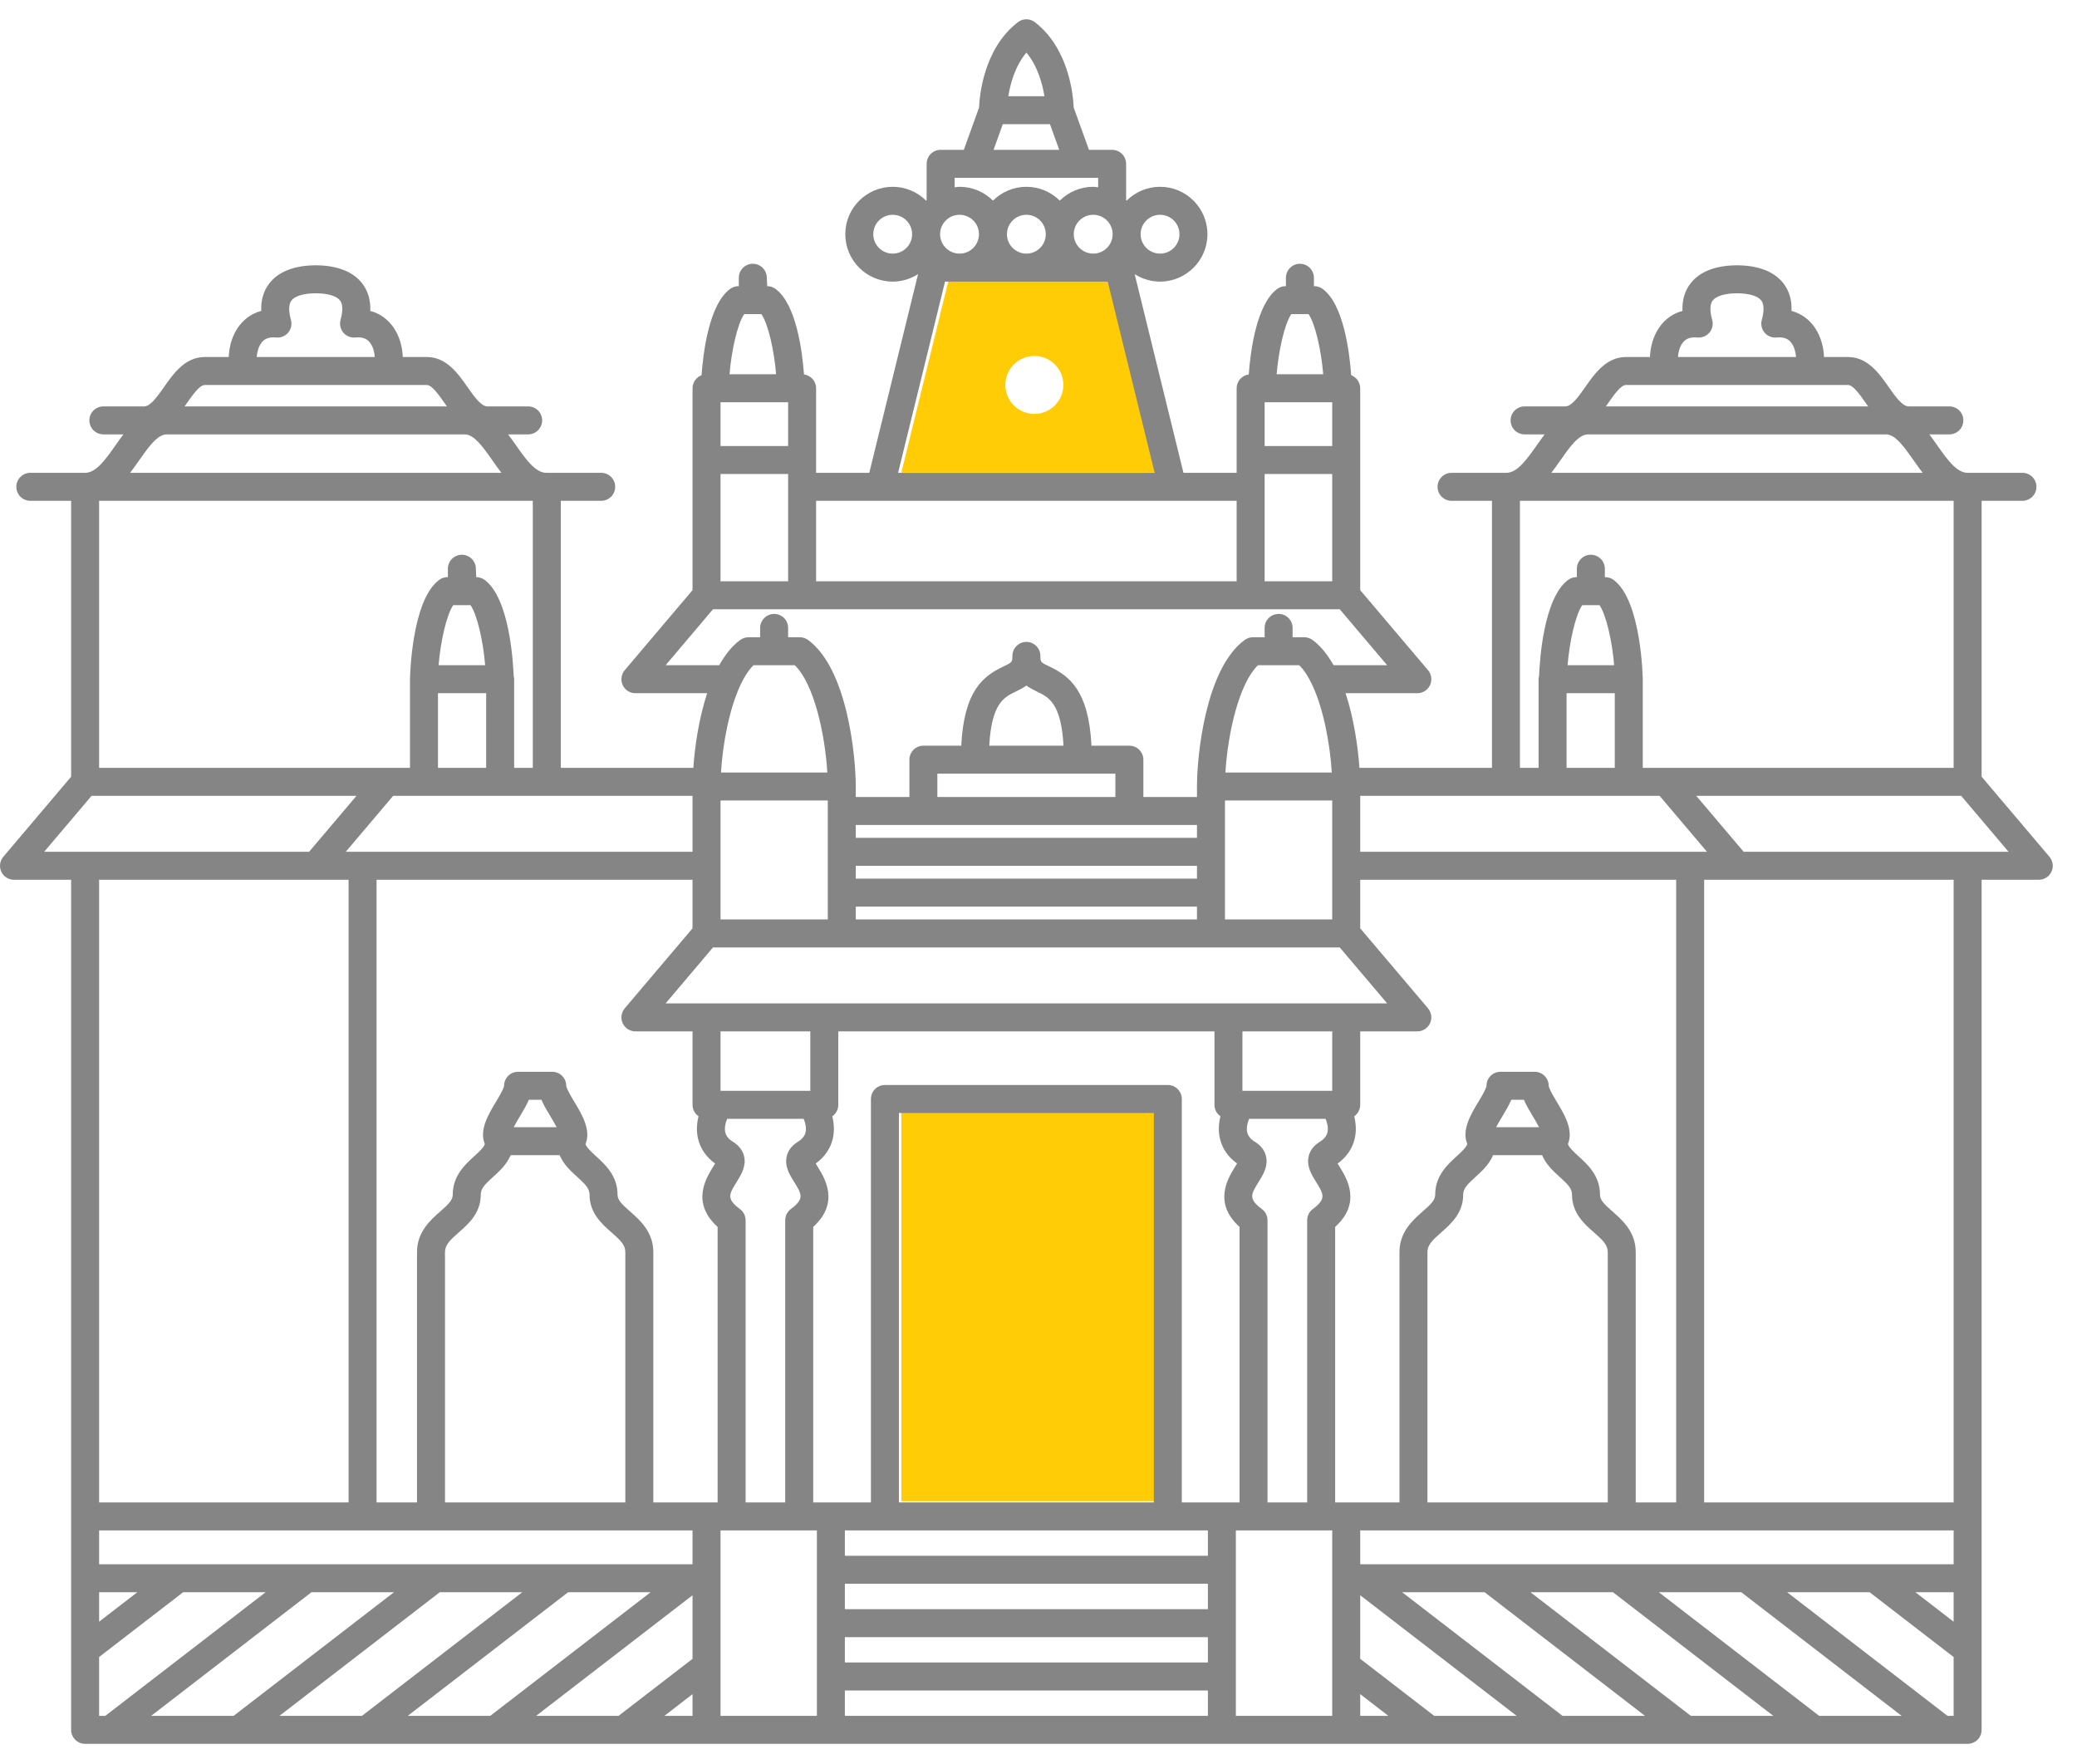 <svg width="53" height="45" viewBox="0 0 53 45" fill="none" xmlns="http://www.w3.org/2000/svg">
<path d="M26.394 10.561C25.986 10.561 25.654 10.229 25.654 9.821C25.654 9.413 25.986 9.082 26.394 9.082C26.802 9.082 27.134 9.413 27.134 9.821C27.134 10.229 26.802 10.561 26.394 10.561ZM28.546 7H24.242L23 12.059H29.788L28.546 7Z" fill="#FFCC05"/>
<path d="M26.373 28H29.745V38.303H23V28H26.373Z" fill="#FFCC05"/>
<path d="M50.209 21.733H44.494L43.284 20.305H50.044L51.254 21.733H50.209ZM49.852 38.334H43.486V22.447H49.852V38.334ZM31.536 43.779V39.048H33.995V43.779H31.536ZM21.559 43.132H30.822V43.779H21.559V43.132ZM18.386 40.268V39.048H20.845V43.779H18.386V40.268ZM8.052 22.447H8.895V38.334H2.529V22.447H8.052ZM2.337 20.305H9.097L7.887 21.733H1.127L2.337 20.305ZM3.542 11.757C3.786 11.41 4.016 11.083 4.254 11.083H8.052H8.062H11.861C12.099 11.083 12.329 11.41 12.572 11.757C12.643 11.859 12.718 11.963 12.795 12.064H3.32C3.397 11.963 3.471 11.859 3.542 11.757ZM5.224 9.823H6.241C6.244 9.823 6.247 9.824 6.25 9.824C6.253 9.824 6.256 9.823 6.259 9.823H8.053L8.057 9.822L8.062 9.823H10.891C11.02 9.823 11.193 10.068 11.345 10.285C11.364 10.312 11.384 10.341 11.404 10.369H8.062H8.052H4.711C4.731 10.341 4.751 10.312 4.77 10.285C4.922 10.068 5.094 9.823 5.224 9.823ZM6.669 8.75C6.721 8.679 6.818 8.588 7.045 8.611C7.163 8.623 7.278 8.576 7.354 8.486C7.43 8.396 7.456 8.273 7.424 8.16C7.38 8.002 7.346 7.788 7.437 7.668C7.525 7.551 7.752 7.484 8.057 7.483C8.363 7.484 8.59 7.551 8.678 7.668C8.769 7.788 8.735 8.002 8.69 8.16C8.659 8.273 8.685 8.396 8.761 8.486C8.837 8.576 8.952 8.623 9.07 8.611C9.297 8.587 9.394 8.679 9.446 8.75C9.525 8.857 9.556 8.995 9.563 9.109H8.062L8.057 9.109L8.053 9.109H6.551C6.559 8.995 6.59 8.857 6.669 8.75ZM13.12 19.591V17.33C13.12 17.299 13.115 17.27 13.107 17.241C13.092 16.847 12.992 15.253 12.364 14.794C12.303 14.749 12.229 14.726 12.153 14.726L12.143 14.511C12.143 14.314 11.983 14.154 11.786 14.154C11.589 14.154 11.429 14.314 11.429 14.511V14.726H11.419C11.344 14.726 11.27 14.749 11.209 14.794C10.494 15.316 10.462 17.31 10.462 17.33V19.591H10.333H9.867H2.529V12.778H13.596V19.591H13.12ZM16.985 16.973L18.194 15.545H34.187L35.397 16.973H34.029C33.881 16.71 33.705 16.484 33.492 16.328C33.431 16.284 33.357 16.259 33.281 16.259H32.984V16.021C32.984 15.824 32.824 15.664 32.627 15.664C32.43 15.664 32.27 15.824 32.27 16.021V16.259H31.972C31.896 16.259 31.823 16.284 31.762 16.328C30.763 17.058 30.544 19.275 30.544 20.067V20.335H29.176V19.383C29.176 19.186 29.016 19.026 28.819 19.026H27.852C27.781 17.609 27.283 17.246 26.773 17.003C26.556 16.9 26.548 16.896 26.548 16.735C26.548 16.538 26.388 16.378 26.191 16.378C25.994 16.378 25.834 16.538 25.834 16.735C25.834 16.896 25.825 16.9 25.609 17.003C25.098 17.246 24.6 17.609 24.529 19.026H23.562C23.365 19.026 23.206 19.186 23.206 19.383V20.335H21.837V20.067C21.837 19.275 21.618 17.058 20.62 16.328C20.558 16.284 20.485 16.259 20.409 16.259H20.111V16.021C20.111 15.824 19.952 15.664 19.754 15.664C19.557 15.664 19.397 15.824 19.397 16.021V16.259H19.1C19.024 16.259 18.95 16.284 18.889 16.328C18.676 16.484 18.5 16.71 18.353 16.973H16.985ZM18.99 8.015H19.43C19.602 8.261 19.756 8.952 19.804 9.549H18.616C18.664 8.952 18.818 8.261 18.99 8.015ZM20.111 10.263V11.38H18.386V10.263H20.111ZM18.386 14.831V12.094H20.111V14.831H18.386ZM26.191 12.778H31.556V14.831H20.825V12.778H26.191ZM24.115 7.185H28.266L29.464 12.064H22.917L24.115 7.185ZM22.779 6.471C22.506 6.471 22.284 6.249 22.284 5.975C22.284 5.702 22.506 5.48 22.779 5.48C23.053 5.48 23.275 5.702 23.275 5.975C23.275 6.249 23.053 6.471 22.779 6.471ZM24.36 4.537H28.022V4.779C27.98 4.774 27.939 4.766 27.896 4.766C27.564 4.766 27.262 4.901 27.043 5.119C26.824 4.901 26.523 4.766 26.191 4.766C25.858 4.766 25.557 4.901 25.338 5.119C25.119 4.901 24.817 4.766 24.485 4.766C24.442 4.766 24.401 4.774 24.36 4.779V4.537ZM25.589 3.169H26.793L27.029 3.823H25.353L25.589 3.169ZM26.191 1.342C26.481 1.688 26.601 2.143 26.651 2.455H26.191H25.73C25.78 2.143 25.9 1.688 26.191 1.342ZM29.602 5.48C29.875 5.48 30.097 5.702 30.097 5.975C30.097 6.249 29.875 6.471 29.602 6.471C29.328 6.471 29.106 6.249 29.106 5.975C29.106 5.702 29.328 5.48 29.602 5.48ZM27.4 5.975C27.4 5.702 27.623 5.48 27.896 5.48C28.17 5.48 28.392 5.702 28.392 5.975C28.392 6.249 28.17 6.471 27.896 6.471C27.623 6.471 27.4 6.249 27.4 5.975ZM25.695 5.975C25.695 5.702 25.917 5.48 26.191 5.48C26.464 5.48 26.686 5.702 26.686 5.975C26.686 6.249 26.464 6.471 26.191 6.471C25.917 6.471 25.695 6.249 25.695 5.975ZM23.989 5.975C23.989 5.702 24.212 5.48 24.485 5.48C24.759 5.48 24.981 5.702 24.981 5.975C24.981 6.249 24.759 6.471 24.485 6.471C24.212 6.471 23.989 6.249 23.989 5.975ZM32.951 8.015H33.391C33.563 8.261 33.717 8.952 33.765 9.549H32.577C32.625 8.952 32.779 8.261 32.951 8.015ZM32.27 12.421V12.094H33.995V14.831H32.27V12.421ZM33.995 10.263V11.38H32.27V10.263H33.995ZM39.975 17.687H41.205V19.591H39.975V17.687ZM40.375 15.44H40.815C40.987 15.685 41.141 16.376 41.189 16.973H40.001C40.049 16.376 40.203 15.685 40.375 15.44ZM43.129 21.733H34.709V20.305H42.349L43.558 21.733H43.129ZM42.772 38.334H41.74V31.948C41.74 31.431 41.398 31.13 41.147 30.91C40.925 30.715 40.828 30.615 40.828 30.48C40.828 29.997 40.511 29.711 40.28 29.501C40.125 29.36 40.039 29.274 40.009 29.189C40.16 28.836 39.916 28.428 39.73 28.12C39.653 27.992 39.524 27.777 39.519 27.703C39.519 27.506 39.359 27.346 39.162 27.346H38.725H38.289C38.092 27.346 37.932 27.505 37.932 27.702C37.927 27.777 37.798 27.992 37.721 28.12C37.535 28.428 37.291 28.836 37.442 29.189C37.411 29.274 37.326 29.36 37.171 29.501C36.94 29.711 36.623 29.997 36.623 30.48C36.623 30.615 36.526 30.715 36.303 30.91C36.053 31.13 35.711 31.431 35.711 31.948V38.334H34.352H34.07V31.304C34.752 30.688 34.363 30.061 34.192 29.783C34.174 29.755 34.152 29.719 34.133 29.687C34.364 29.521 34.515 29.298 34.572 29.038C34.611 28.862 34.604 28.672 34.556 28.482C34.649 28.417 34.709 28.31 34.709 28.189V26.315H36.167C36.306 26.315 36.432 26.234 36.491 26.108C36.55 25.982 36.529 25.834 36.44 25.727L34.709 23.685V22.447H42.048H42.772V38.334ZM37.65 30.03C37.811 29.884 38 29.713 38.1 29.474H38.725H39.351C39.451 29.713 39.639 29.884 39.801 30.03C40.001 30.212 40.114 30.322 40.114 30.48C40.114 30.952 40.425 31.226 40.676 31.446C40.9 31.643 41.026 31.763 41.026 31.948V38.334H36.425V31.948C36.425 31.763 36.551 31.643 36.775 31.446C37.026 31.226 37.337 30.952 37.337 30.48C37.337 30.322 37.45 30.212 37.65 30.03ZM38.565 28.06H38.886C38.946 28.201 39.031 28.343 39.118 28.488C39.164 28.565 39.225 28.668 39.273 28.76H38.725H38.178C38.226 28.668 38.286 28.565 38.333 28.488C38.42 28.343 38.505 28.201 38.565 28.06ZM49.852 39.911H34.709V39.048H49.852V39.911ZM48.877 40.625H49.852V41.377L48.877 40.625ZM34.709 43.225L35.427 43.779H34.709V43.225ZM21.123 23.459H18.386V20.424H21.123V23.459ZM26.191 23.459H21.837V23.132H30.544V23.459H26.191ZM33.995 22.09V23.459H31.258V20.424H33.995V22.09ZM26.191 22.09H30.544V22.418H21.837V22.09H26.191ZM20.677 27.832H18.386V26.315H20.677V27.832ZM34.352 25.601H16.985L18.194 24.173H34.187L35.397 25.601H34.352ZM33.995 27.832H31.704V26.315H33.995V27.832ZM32.627 16.973H33.153C33.276 17.091 33.385 17.263 33.482 17.468L33.484 17.473C33.77 18.078 33.94 18.98 33.984 19.71H31.27C31.328 18.73 31.613 17.44 32.101 16.973H32.627ZM26.191 21.049H30.544V21.376H21.837V21.049H26.191ZM26.191 19.74H28.462V20.335H23.919V19.74H26.191ZM26.191 17.492C26.284 17.559 26.382 17.608 26.466 17.648C26.756 17.786 27.08 17.944 27.138 19.026H26.191H25.244C25.301 17.944 25.625 17.786 25.915 17.648C25.999 17.608 26.097 17.559 26.191 17.492ZM18.897 17.473L18.899 17.468C18.996 17.263 19.106 17.091 19.229 16.973H19.754H20.28C20.769 17.44 21.053 18.73 21.111 19.71H18.398C18.441 18.98 18.611 18.078 18.897 17.473ZM10.819 20.305H17.672V21.733H8.823L10.033 20.305H10.333H10.819ZM11.176 17.687H12.406V19.591H11.176V17.687ZM11.566 15.44H12.006C12.178 15.685 12.332 16.376 12.38 16.973H11.192C11.24 16.376 11.394 15.685 11.566 15.44ZM18.029 38.334H16.671V31.948C16.671 31.431 16.328 31.13 16.078 30.91C15.855 30.715 15.758 30.615 15.758 30.48C15.758 29.997 15.441 29.711 15.21 29.501C15.055 29.36 14.97 29.274 14.94 29.189C15.091 28.836 14.846 28.428 14.66 28.12C14.583 27.992 14.454 27.777 14.449 27.703C14.449 27.506 14.289 27.346 14.092 27.346H13.656H13.22C13.022 27.346 12.863 27.505 12.863 27.702C12.857 27.777 12.729 27.992 12.651 28.12C12.466 28.428 12.221 28.836 12.372 29.189C12.342 29.274 12.257 29.36 12.101 29.501C11.87 29.711 11.553 29.997 11.553 30.48C11.553 30.615 11.456 30.715 11.234 30.91C10.984 31.13 10.641 31.431 10.641 31.948V38.334H9.609V22.447H10.333H17.672V23.685L15.942 25.727C15.852 25.834 15.832 25.982 15.89 26.108C15.949 26.234 16.075 26.315 16.214 26.315H17.672V28.189C17.672 28.31 17.733 28.417 17.825 28.482C17.777 28.672 17.77 28.862 17.809 29.038C17.866 29.297 18.016 29.519 18.248 29.686C18.229 29.719 18.207 29.755 18.189 29.783C18.018 30.061 17.629 30.688 18.312 31.304V38.334H18.029ZM17.672 43.225V43.779H16.954L17.672 43.225ZM2.529 40.625H3.504L2.529 41.377V40.625ZM12.581 30.03C12.742 29.884 12.93 29.713 13.03 29.474H13.656H14.281C14.381 29.713 14.57 29.884 14.731 30.03C14.931 30.212 15.044 30.322 15.044 30.48C15.044 30.952 15.356 31.226 15.606 31.446C15.83 31.643 15.957 31.763 15.957 31.948V38.334H11.355V31.948C11.355 31.763 11.482 31.643 11.705 31.446C11.956 31.226 12.268 30.952 12.268 30.48C12.268 30.322 12.38 30.212 12.581 30.03ZM13.495 28.06H13.816C13.876 28.201 13.961 28.343 14.049 28.488C14.095 28.565 14.156 28.668 14.203 28.76H13.656H13.109C13.156 28.668 13.217 28.565 13.263 28.488C13.351 28.343 13.436 28.201 13.495 28.06ZM9.252 39.048H17.672V39.911H2.529V39.048H9.252ZM2.529 43.779V42.278L4.673 40.625H6.778L2.687 43.779H2.529ZM3.857 43.779L7.948 40.625H10.053L5.961 43.779H3.857ZM7.131 43.779L11.222 40.625H13.327L9.236 43.779H7.131ZM10.405 43.779L14.497 40.625H16.602L12.51 43.779H10.405ZM13.68 43.779L17.672 40.702V42.324L15.784 43.779H13.68ZM19.531 38.334H19.026V31.135C19.026 31.021 18.972 30.915 18.881 30.848C18.531 30.588 18.603 30.471 18.797 30.159C18.914 29.97 19.047 29.754 18.987 29.5C18.962 29.396 18.893 29.249 18.706 29.134C18.593 29.065 18.528 28.984 18.506 28.885C18.485 28.789 18.505 28.668 18.555 28.546H20.508C20.558 28.668 20.578 28.789 20.557 28.885C20.535 28.984 20.469 29.065 20.357 29.134C20.169 29.249 20.101 29.396 20.076 29.5C20.015 29.754 20.148 29.97 20.266 30.159C20.459 30.471 20.532 30.588 20.181 30.848C20.09 30.915 20.037 31.021 20.037 31.135V38.334H19.531ZM26.191 41.057H21.559V40.409H30.822V41.057H26.191ZM26.191 28.398H29.443V38.334H22.938V28.398H26.191ZM21.559 39.048H30.822V39.695H21.559V39.048ZM26.191 42.417H21.559V41.771H30.822V42.417H26.191ZM31.179 38.334H30.157V28.041C30.157 27.843 29.998 27.683 29.8 27.683H26.191H22.581C22.384 27.683 22.224 27.843 22.224 28.041V38.334H21.202H20.751V31.304C21.433 30.688 21.045 30.061 20.873 29.783C20.855 29.755 20.834 29.719 20.814 29.687C21.045 29.521 21.197 29.298 21.254 29.038C21.293 28.862 21.285 28.672 21.238 28.482C21.33 28.417 21.391 28.31 21.391 28.189V26.315H26.191H30.99V28.189C30.99 28.31 31.051 28.417 31.143 28.482C31.096 28.672 31.088 28.862 31.127 29.038C31.184 29.297 31.334 29.519 31.567 29.686C31.548 29.719 31.526 29.755 31.508 29.783C31.336 30.061 30.948 30.688 31.63 31.304V38.334H31.179ZM32.85 38.334H32.344V31.135C32.344 31.021 32.291 30.915 32.2 30.848C31.85 30.588 31.922 30.471 32.115 30.159C32.233 29.97 32.366 29.754 32.305 29.5C32.281 29.396 32.212 29.249 32.025 29.134C31.912 29.065 31.846 28.984 31.825 28.885C31.803 28.789 31.823 28.668 31.874 28.546H33.826C33.876 28.668 33.897 28.789 33.875 28.885C33.853 28.984 33.788 29.065 33.675 29.134C33.488 29.249 33.419 29.396 33.395 29.5C33.334 29.754 33.467 29.97 33.585 30.159C33.778 30.471 33.85 30.588 33.5 30.848C33.409 30.915 33.356 31.021 33.356 31.135V38.334H32.85ZM36.597 43.779L34.709 42.324V40.702L38.701 43.779H36.597ZM39.871 43.779L35.78 40.625H37.884L41.976 43.779H39.871ZM43.146 43.779L39.054 40.625H41.159L45.25 43.779H43.146ZM46.42 43.779L42.329 40.625H44.433L48.525 43.779H46.42ZM49.695 43.779L45.603 40.625H47.708L49.852 42.278V43.779H49.695ZM38.785 12.778H49.852V19.591H41.919V17.33C41.919 17.31 41.887 15.316 41.173 14.794C41.111 14.749 41.038 14.726 40.962 14.726H40.952V14.511C40.952 14.314 40.792 14.154 40.595 14.154C40.398 14.154 40.238 14.314 40.238 14.511V14.726H40.228C40.153 14.726 40.079 14.749 40.017 14.794C39.39 15.253 39.289 16.847 39.274 17.241C39.266 17.27 39.261 17.299 39.261 17.33V19.591H38.785V12.778ZM39.809 11.757C40.052 11.41 40.282 11.083 40.521 11.083H44.319H44.329H48.127C48.366 11.083 48.595 11.41 48.839 11.757C48.91 11.859 48.984 11.963 49.062 12.064H39.586C39.664 11.963 39.738 11.859 39.809 11.757ZM41.49 9.823H42.507C42.51 9.823 42.513 9.824 42.516 9.824C42.519 9.824 42.522 9.823 42.526 9.823H44.319L44.324 9.822L44.328 9.823H47.157C47.287 9.823 47.459 10.068 47.611 10.285C47.63 10.312 47.65 10.341 47.67 10.369H44.329H44.319H40.977C40.997 10.341 41.018 10.312 41.037 10.285C41.188 10.068 41.361 9.823 41.49 9.823ZM42.935 8.75C42.987 8.679 43.084 8.588 43.311 8.611C43.429 8.623 43.544 8.576 43.62 8.486C43.696 8.396 43.723 8.273 43.691 8.16C43.646 8.002 43.612 7.788 43.703 7.668C43.792 7.551 44.018 7.484 44.324 7.483C44.63 7.484 44.856 7.551 44.944 7.668C45.035 7.788 45.001 8.002 44.957 8.16C44.925 8.273 44.951 8.396 45.027 8.486C45.103 8.576 45.219 8.623 45.337 8.611C45.563 8.587 45.66 8.679 45.712 8.75C45.791 8.857 45.822 8.995 45.83 9.109H44.328L44.324 9.109L44.319 9.109H42.818C42.825 8.995 42.856 8.857 42.935 8.75ZM50.566 19.817V12.778H51.608C51.805 12.778 51.965 12.618 51.965 12.421C51.965 12.224 51.805 12.064 51.608 12.064H50.209C49.926 12.064 49.682 11.716 49.423 11.347C49.362 11.26 49.298 11.17 49.232 11.083H49.743C49.941 11.083 50.1 10.923 50.1 10.726C50.1 10.528 49.941 10.369 49.743 10.369H48.705C48.542 10.369 48.366 10.117 48.195 9.875C47.956 9.533 47.658 9.109 47.157 9.109H46.544C46.535 8.86 46.466 8.588 46.313 8.362C46.164 8.144 45.959 7.998 45.715 7.933C45.726 7.661 45.659 7.428 45.514 7.237C45.284 6.933 44.876 6.773 44.335 6.769C44.333 6.769 44.331 6.769 44.329 6.769L44.324 6.769L44.319 6.769C44.317 6.769 44.315 6.769 44.313 6.769C43.771 6.773 43.364 6.933 43.134 7.237C42.989 7.428 42.922 7.661 42.933 7.933C42.689 7.998 42.483 8.144 42.335 8.362C42.181 8.588 42.112 8.86 42.103 9.109H41.49C40.989 9.109 40.691 9.533 40.452 9.875C40.282 10.117 40.106 10.369 39.943 10.369H38.904C38.707 10.369 38.547 10.528 38.547 10.726C38.547 10.923 38.707 11.083 38.904 11.083H39.416C39.35 11.17 39.286 11.26 39.224 11.347C38.965 11.716 38.721 12.064 38.438 12.064H38.428H37.04C36.843 12.064 36.683 12.224 36.683 12.421C36.683 12.618 36.843 12.778 37.04 12.778H38.071V19.591H34.69C34.652 19.062 34.551 18.341 34.336 17.687H36.167C36.306 17.687 36.432 17.607 36.491 17.48C36.55 17.354 36.529 17.206 36.44 17.099L34.709 15.057V11.737V9.906C34.709 9.754 34.613 9.625 34.479 9.573C34.436 8.979 34.284 7.761 33.749 7.37C33.687 7.326 33.614 7.301 33.538 7.301H33.528V7.087C33.528 6.89 33.368 6.73 33.171 6.73C32.974 6.73 32.814 6.89 32.814 7.087V7.301H32.804C32.729 7.301 32.655 7.326 32.594 7.37C32.064 7.757 31.909 8.954 31.865 9.554C31.691 9.578 31.556 9.725 31.556 9.906V11.737V12.064H30.199L28.954 6.994C29.142 7.113 29.363 7.185 29.602 7.185C30.269 7.185 30.811 6.643 30.811 5.975C30.811 5.308 30.269 4.766 29.602 4.766C29.269 4.766 28.968 4.901 28.749 5.119C28.745 5.115 28.74 5.112 28.736 5.108V4.18C28.736 3.983 28.576 3.823 28.379 3.823H27.788L27.398 2.745C27.387 2.45 27.284 1.258 26.429 0.583C26.425 0.58 26.422 0.577 26.419 0.574C26.415 0.571 26.412 0.568 26.408 0.565C26.402 0.561 26.395 0.557 26.389 0.553C26.378 0.546 26.368 0.539 26.357 0.533C26.346 0.527 26.334 0.523 26.322 0.518C26.313 0.514 26.304 0.51 26.294 0.508C26.281 0.504 26.268 0.501 26.255 0.498C26.246 0.497 26.236 0.495 26.227 0.494C26.214 0.493 26.201 0.493 26.188 0.493C26.178 0.493 26.168 0.493 26.157 0.494C26.145 0.495 26.133 0.497 26.122 0.499C26.111 0.502 26.1 0.504 26.089 0.507C26.078 0.51 26.067 0.515 26.055 0.519C26.045 0.524 26.035 0.528 26.026 0.533C26.014 0.539 26.003 0.547 25.992 0.554C25.985 0.558 25.979 0.561 25.973 0.565C25.97 0.568 25.967 0.571 25.963 0.574C25.959 0.577 25.956 0.58 25.953 0.583C25.097 1.258 24.995 2.45 24.983 2.745L24.594 3.823H24.003C23.805 3.823 23.646 3.983 23.646 4.18V5.108C23.642 5.112 23.636 5.115 23.632 5.119C23.413 4.901 23.112 4.766 22.779 4.766C22.112 4.766 21.57 5.308 21.57 5.975C21.57 6.643 22.112 7.185 22.779 7.185C23.018 7.185 23.239 7.113 23.427 6.994L22.182 12.064H20.825V11.737V9.906C20.825 9.725 20.691 9.578 20.516 9.554C20.472 8.954 20.317 7.757 19.788 7.37C19.726 7.326 19.652 7.301 19.577 7.301L19.567 7.087C19.567 6.89 19.407 6.73 19.21 6.73C19.013 6.73 18.853 6.89 18.853 7.087V7.301H18.843C18.768 7.301 18.694 7.326 18.633 7.37C18.097 7.761 17.945 8.979 17.902 9.573C17.768 9.625 17.672 9.754 17.672 9.906V11.737V15.057L15.942 17.099C15.852 17.206 15.832 17.354 15.89 17.48C15.949 17.607 16.075 17.687 16.214 17.687H18.045C17.83 18.341 17.729 19.062 17.692 19.591H14.31V12.778H15.341C15.539 12.778 15.698 12.618 15.698 12.421C15.698 12.224 15.539 12.064 15.341 12.064H13.953H13.943C13.66 12.064 13.416 11.716 13.157 11.347C13.095 11.26 13.032 11.17 12.966 11.083H13.477C13.674 11.083 13.834 10.923 13.834 10.726C13.834 10.528 13.674 10.369 13.477 10.369H12.438C12.275 10.369 12.099 10.117 11.929 9.875C11.69 9.533 11.392 9.109 10.891 9.109H10.278C10.269 8.86 10.2 8.588 10.046 8.362C9.898 8.144 9.693 7.998 9.449 7.933C9.459 7.661 9.392 7.428 9.247 7.237C9.017 6.933 8.61 6.773 8.069 6.769C8.066 6.769 8.065 6.769 8.062 6.769L8.057 6.769L8.052 6.769C8.05 6.769 8.049 6.769 8.046 6.769C7.505 6.773 7.097 6.933 6.868 7.237C6.723 7.428 6.655 7.661 6.666 7.933C6.422 7.998 6.217 8.144 6.068 8.362C5.915 8.588 5.846 8.86 5.837 9.109H5.224C4.723 9.109 4.425 9.533 4.186 9.875C4.015 10.117 3.839 10.369 3.677 10.369H2.638C2.441 10.369 2.281 10.528 2.281 10.726C2.281 10.923 2.441 11.083 2.638 11.083H3.149C3.083 11.17 3.019 11.26 2.958 11.347C2.699 11.716 2.455 12.064 2.172 12.064H0.774C0.576 12.064 0.417 12.224 0.417 12.421C0.417 12.618 0.576 12.778 0.774 12.778H1.815V19.817L0.085 21.86C-0.005 21.966 -0.025 22.114 0.033 22.241C0.092 22.367 0.218 22.447 0.357 22.447H1.815V38.691V40.268V44.136C1.815 44.333 1.974 44.493 2.172 44.493H18.029H21.202H26.191H31.179H34.352H50.209C50.407 44.493 50.566 44.333 50.566 44.136V40.268V38.691V22.447H52.024C52.163 22.447 52.29 22.367 52.348 22.241C52.407 22.114 52.386 21.966 52.297 21.86L50.566 19.817Z" fill="#858585"/>
</svg>
